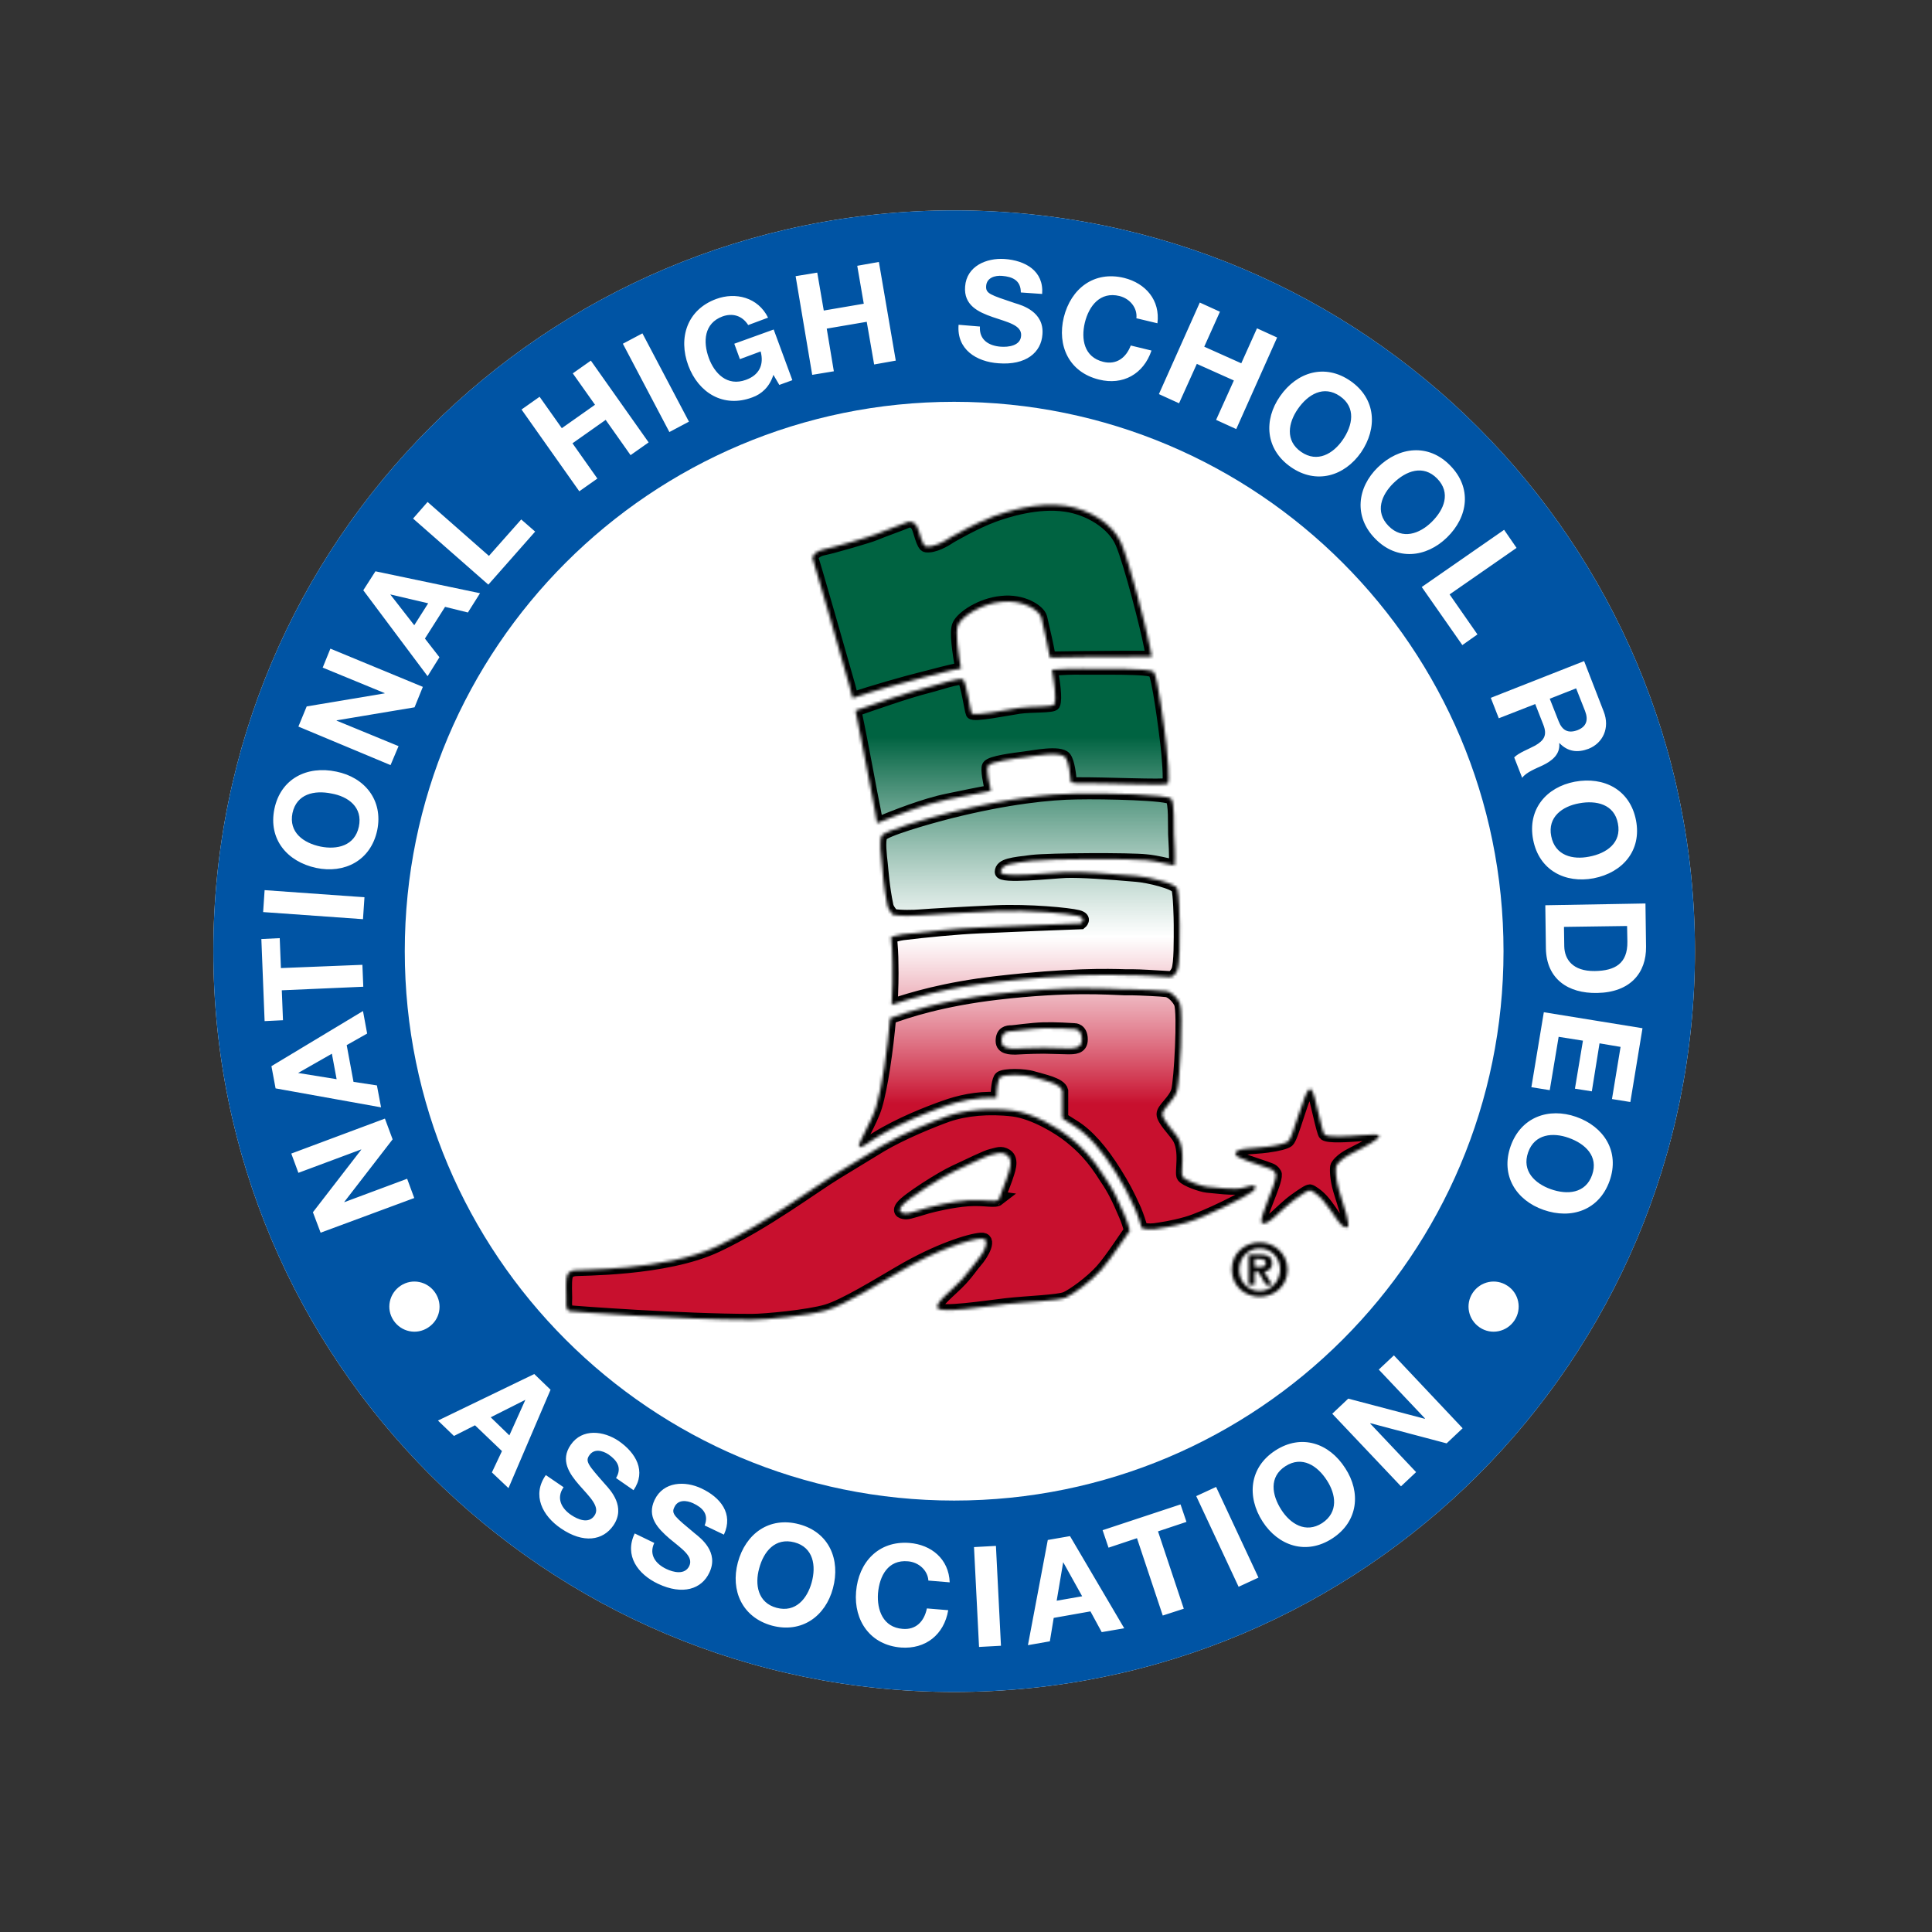 <svg width="652" height="652" viewBox="0 0 652 652" fill="none" xmlns="http://www.w3.org/2000/svg">
<rect x="0" y="0" width="652" height="652" fill="#333333" stroke="none"/>
<path d="M322 71C183.9 71 72 182.9 72 321C72 459.1 183.9 571 322 571C460.1 571 572 459.1 572 321C572 182.9 460.1 71 322 71Z" fill="white"/>
<path d="M322.4 506.8C220 506.8 137 423.8 137 321.4C137 219 220 136 322.4 136C424.8 136 507.8 219 507.8 321.4C507.8 423.8 424.8 506.8 322.4 506.8Z" fill="white"/>
<path d="M322 135.6C219.6 135.6 136.6 218.6 136.6 321C136.6 423.4 219.6 506.4 322 506.4C424.4 506.4 507.4 423.4 507.4 321C507.4 218.6 424.4 135.6 322 135.6ZM322 571C183.9 571 72 459.1 72 321C72 182.9 183.9 71 322 71C460.1 71 572 182.9 572 321C572 459.1 460.1 571 322 571Z" fill="#0054A4"/>
<path d="M108.2 416L105.6 409.1L121.9 388V387.9L100.7 395.8L98.3 389.3L129.9 377.5L132.5 384.5L116.2 405.6V405.7L137.4 397.8L139.8 404.3L108.2 416ZM128.6 373.7L127.2 366.3L119.3 365.1L117 352.7L123.9 348.8L122.5 341.2L91.6 359.8L93 367.3L128.6 373.7ZM100.6 362.1L112 355.6L113.6 364.2L100.6 362.1ZM122.6 333L122.3 325.6L94.8 326.7L94.4 316.6L88.2 316.9L89.3 344.6L95.5 344.3L95.1 334.2L122.6 333ZM122.5 310.2L123 302.8L89.3 300.4L88.8 307.8L122.5 310.2ZM92.6 273C90.5 283.2 96.9 290.8 106.7 292.9C116.2 294.9 125.1 290.5 127.3 280.2C129.4 270 123 262.3 113.5 260.4C103.6 258.3 94.7 262.8 92.6 273ZM121.1 279C119.7 285.5 113.7 286.8 108.2 285.7C102.4 284.5 97.4 280.9 98.7 274.4C100.1 267.9 106.1 266.6 111.9 267.8C117.5 268.8 122.5 272.4 121.1 279ZM131.8 258.2L134.5 251.8L113.6 243.2V243.1L139.9 238.7L142.7 231.8L111.5 218.9L108.9 225.3L129.8 233.9V234L103.5 238.4L100.7 245.2L131.8 258.2ZM144.3 228.2L148.3 221.8L143.4 215.5L150.2 204.8L157.9 206.7L162 200.2L126.7 192.8L122.6 199.2L144.3 228.2ZM131.7 200.6L144.5 203.6L139.8 211L131.7 200.6ZM164.8 197.3L180.6 179.4L175.9 175.3L165 187.6L144.3 169.4L139.4 175L164.8 197.3ZM195.5 165.8L201.6 161.5L193.2 149.6L204.4 141.7L212.8 153.6L218.9 149.3L199.4 121.7L193.3 126L200.8 136.6L189.6 144.5L182.1 133.9L176 138.2L195.5 165.8ZM225.9 145.8L232.5 142.3L216.8 112.5L210.2 116L225.9 145.8ZM263 129.9L267.4 128.3L261.1 111.2L247.8 116L249.7 121.2L256.7 118.6C257.9 123.1 256.2 126.6 251.7 128.2C245.4 130.5 241.1 126 239.2 120.8C237.2 115.3 237.6 109.1 243.8 106.8C247.1 105.6 250.4 106.4 252.5 109.7L259.2 107.2C255.8 100.3 248.2 98.5 241.7 100.9C231.9 104.5 228.8 114 232.3 123.4C235.7 132.5 244.1 137.8 253.9 134.1C257 133 259.7 130.6 261 126.5L263 129.9ZM274.1 126.5L281.4 125.3L279 110.9L292.5 108.6L295 123L302.3 121.7L296.6 88.4L289.3 89.7L291.5 102.5L278 104.8L275.8 92L268.5 93.2L274.1 126.5ZM323.5 109.6C322.8 117.9 329.5 122.1 337 122.6C346.2 123.3 351.4 119 351.8 112.8C352.4 105.2 344.9 103 342.5 102.3C334.2 99.5 332.6 99.1 332.8 96.5C333 93.7 335.8 92.9 338.2 93.1C341.7 93.4 344.5 94.6 344.5 98.7L351.7 99.2C352.3 91.4 346 87.9 339 87.4C332.9 87 326.2 89.8 325.7 96.7C325.2 103 330.1 105.3 335 107C339.9 108.7 344.9 109.7 344.6 113.3C344.4 116.7 340.3 117.2 337.7 117C333.7 116.7 330.4 114.7 330.7 110.2L323.5 109.6ZM390.6 109.1C391.6 101.3 386.6 95.6 379.4 93.8C369.2 91.3 361.4 97.4 359 107.1C356.7 116.6 360.7 125.6 370.9 128.1C378.9 130.1 385.9 126.3 388.6 118.3L381.6 116.6C380 120.8 376.7 123.2 372.3 122.1C365.8 120.5 364.8 114.4 366.1 108.9C367.5 103.2 371.3 98.3 377.8 99.9C381.4 100.8 383.9 104 383.5 107.4L390.6 109.1ZM391.1 133L397.9 136.1L403.9 122.8L416.4 128.4L410.4 141.7L417.2 144.8L431 113.9L424.2 110.8L418.9 122.6L406.4 117L411.7 105.2L404.9 102.1L391.1 133ZM455.8 128.6C447.2 122.6 437.7 125.5 432 133.7C426.4 141.7 427 151.6 435.6 157.6C444.2 163.6 453.7 160.7 459.3 152.7C464.9 144.5 464.4 134.6 455.8 128.6ZM439.1 152.5C433.6 148.7 434.8 142.6 438 138C441.4 133.1 446.7 129.9 452.2 133.7C457.7 137.5 456.5 143.6 453.1 148.5C449.9 153.1 444.6 156.3 439.1 152.5ZM489.4 157.1C482.1 149.6 472.2 150.7 465 157.7C458 164.5 456.8 174.4 464.1 181.8C471.4 189.3 481.3 188.2 488.3 181.4C495.5 174.4 496.8 164.6 489.4 157.1ZM468.6 177.5C463.9 172.7 466.2 167 470.3 163C474.5 158.9 480.3 156.7 485 161.5C489.7 166.3 487.4 172 483.1 176.2C479.1 180.1 473.3 182.3 468.6 177.5ZM479.8 198.1L493.5 217.7L498.6 214.1L489.2 200.6L511.8 184.9L507.6 178.8L479.8 198.1ZM503.1 235.5L505.8 242.4L518.1 237.6L520.8 244.5C522.2 248 521.2 249.8 518.1 251.6C515.7 252.9 512.6 254 511 255.6L513.7 262.5C515 260.6 518.7 259.2 520.6 258.3C523.7 256.8 526.6 254.6 526.2 250.8H526.3C529.1 253.7 532.4 254.1 536.1 252.7C540.9 250.8 543.4 245.7 541.2 240.1L534.6 223.1L503.1 235.5ZM531.9 232.3L534.9 239.9C536.1 243 535.4 245.2 532.4 246.4C529.2 247.6 527.2 246.5 526 243.4L523 235.8L531.9 232.3ZM552.1 276.8C550.1 266.5 541.3 262 531.5 263.8C521.9 265.6 515.4 273.1 517.4 283.4C519.4 293.7 528.2 298.2 537.8 296.4C547.6 294.5 554.1 287 552.1 276.8ZM523.5 282.2C522.2 275.7 527.3 272.1 532.9 271.1C538.7 270 544.8 271.4 546 277.9C547.3 284.4 542.2 288 536.3 289.1C530.8 290.2 524.8 288.8 523.5 282.2ZM521.5 305.5L521.7 320.1C521.9 330.4 529.2 335.3 539 335.1C550.2 334.9 555.6 328.3 555.5 319.5L555.3 304.9L521.5 305.5ZM549.1 312.5L549.2 317.8C549.3 325.2 545 327.6 538.2 327.7C530.7 327.8 528 323.7 527.9 319.4L527.8 312.8L549.1 312.5ZM521 341.6L516.8 366.9L523 367.9L526 349.9L534.2 351.2L531.5 367.4L537.2 368.3L539.8 352.1L546.9 353.3L544 370.9L550.2 371.9L554.3 347L521 341.6ZM543.2 398.5C546.7 388.6 541.3 380.2 531.9 376.9C522.7 373.7 513.3 376.9 509.8 386.8C506.3 396.7 511.7 405.1 520.9 408.3C530.3 411.6 539.7 408.4 543.2 398.5ZM515.7 388.9C517.9 382.6 524.1 382.1 529.4 384C535 386 539.5 390.2 537.3 396.5C535.1 402.8 528.9 403.3 523.3 401.3C518 399.4 513.5 395.2 515.7 388.9ZM146.9 436.3C144.3 432.4 139.1 431.3 135.2 433.9C131.3 436.5 130.2 441.7 132.8 445.6C135.4 449.5 140.6 450.6 144.5 448C148.5 445.4 149.5 440.2 146.9 436.3ZM147.8 479.4L153.2 484.6L160.3 481L169.4 489.7L166 496.9L171.6 502.2L185.8 469L180.3 463.7L147.8 479.4ZM177.3 472.4L171.9 484.4L165.6 478.3L177.3 472.4ZM184.2 497.8C179.4 504.6 183.1 511.6 189.3 515.8C196.9 521 203.5 519.9 207 514.8C211.3 508.5 206 502.9 204.3 501C198.5 494.4 197.4 493.2 198.9 491.1C200.5 488.8 203.3 489.5 205.3 490.8C208.2 492.8 210 495.3 207.9 498.8L213.8 502.9C218.2 496.5 214.6 490.3 208.8 486.3C203.8 482.9 196.5 481.9 192.6 487.6C189 492.8 192.1 497.3 195.5 501.2C198.9 505.1 202.7 508.5 200.6 511.5C198.6 514.4 194.9 512.7 192.8 511.3C189.5 509.1 187.6 505.6 190.2 501.9L184.2 497.8ZM214.2 517.5C210.6 525 215.3 531.3 222.1 534.5C230.4 538.4 236.8 536.3 239.4 530.7C242.7 523.8 236.5 519.1 234.5 517.5C227.8 511.9 226.4 510.9 227.6 508.6C228.8 506 231.7 506.3 233.9 507.3C237.1 508.8 239.3 511 237.8 514.8L244.3 517.9C247.6 510.8 243.1 505.3 236.7 502.3C231.2 499.7 223.9 499.9 220.9 506.2C218.2 511.9 222 515.8 225.9 519.2C229.8 522.5 234.2 525.2 232.6 528.5C231.1 531.6 227.2 530.6 224.9 529.5C221.3 527.8 218.9 524.7 220.8 520.7L214.2 517.5ZM269.7 514.4C259.6 511.7 251.6 517.6 249 527.3C246.5 536.7 250.4 545.8 260.5 548.6C270.6 551.3 278.6 545.4 281.1 536C283.7 526.3 279.8 517.1 269.7 514.4ZM262.1 542.6C255.7 540.9 254.7 534.7 256.2 529.3C257.7 523.6 261.6 518.8 268.1 520.5C274.5 522.2 275.5 528.4 273.9 534.1C272.4 539.5 268.5 544.3 262.1 542.6ZM320.5 534C320.2 526.1 314.3 521.3 306.9 520.7C296.5 519.9 289.7 527.2 288.9 537.2C288.1 546.9 293.7 555.2 304.1 556C312.3 556.6 318.6 551.7 320 543.4L312.8 542.8C311.9 547.2 309.1 550.1 304.6 549.7C298 549.2 295.9 543.3 296.3 537.7C296.8 531.8 299.7 526.3 306.4 526.9C310.1 527.2 313.1 530 313.3 533.4L320.5 534ZM330.4 555.8L337.8 555.4L336.1 521.7L328.7 522.1L330.4 555.8ZM346.9 555.2L354.3 553.9L355.6 546L368 543.8L371.8 550.8L379.4 549.5L361.1 518.4L353.6 519.7L346.9 555.2ZM358.8 527.2L365.2 538.7L356.6 540.2L358.8 527.2ZM392.4 545.2L399.5 542.9L390.8 516.8L400.4 513.6L398.4 507.7L372.1 516.4L374.1 522.3L383.7 519.1L392.4 545.2ZM418 535.5L424.7 532.4L410.4 501.8L403.7 504.9L418 535.5ZM430.4 489.5C421.6 495.2 420.7 505.1 426.1 513.5C431.4 521.7 440.8 524.9 449.6 519.2C458.4 513.5 459.3 503.6 454 495.5C448.6 487 439.2 483.8 430.4 489.5ZM446.2 514C440.6 517.6 435.4 514.2 432.4 509.5C429.2 504.5 428.2 498.4 433.8 494.8C439.4 491.2 444.6 494.6 447.8 499.6C450.8 504.2 451.8 510.3 446.2 514ZM472.8 501.6L477.9 496.8L462.4 480.4L462.5 480.3L488.2 487.1L493.6 482L470.4 457.4L465.3 462.2L480.9 478.7L480.8 478.8L455 472L449.6 477.1L472.8 501.6ZM497 436.3C494.4 440.2 495.5 445.4 499.4 448C503.3 450.6 508.5 449.5 511.1 445.6C513.7 441.7 512.6 436.4 508.7 433.9C504.8 431.3 499.6 432.4 497 436.3Z" fill="white"/>
<mask id="path-5-inside-1_1_2" fill="white">
<path d="M434.7 385.2C435.5 384.6 436.7 380.9 438.1 376.6C439.6 372 441.1 367.5 442.1 367.5C443.2 367.5 444 371.8 445 375.9C445.9 379.7 446.6 382.6 447 382.9C448.3 383.9 454.6 383.5 459.7 383.1C462.9 382.8 465.2 382.8 465.4 383.2C465.8 384.4 460.6 387 455.9 389.4C452.5 391.1 451 393.1 450.9 393.7C450.7 394.8 450.8 398 451.9 401.7C453.6 407.4 456 413.9 454.6 414.2C452.4 414.7 449.8 408.8 446.4 405C444.8 403.2 442.7 401.8 442.1 401.7C441.5 401.6 439.3 403.1 436.8 404.9C432.1 408.3 427.8 414 425.9 412.7C424.4 411.7 430.9 399.3 430.6 396.3C430.6 396 429.9 394.9 428.8 394.5C424.5 392.8 416.9 390.9 416.9 389.4C416.9 387.3 422.6 387.7 427.7 387C431.5 386.5 433.9 385.8 434.7 385.2ZM343.9 238.9C339.9 239.5 328.5 241.8 327.9 240.7C327.5 239.9 326.1 230.2 325 229.3C323.9 228.5 316.8 231 312.8 232C306.1 233.7 295 237.6 288.7 239.8C291.2 251.5 294.3 269.1 295.1 272.7C295.4 274.1 295.7 275.9 296 277.8C302.1 275.3 311.9 271.4 319.8 269.8C325.1 268.7 329.9 267.7 334.4 266.9C333.8 264.5 332.8 259.6 333.4 258.5C334.2 257 342.6 256 345.7 255.6C348.8 255.2 357.6 253.4 359.5 255.6C360.7 257.1 361.2 261.5 361.4 264C362 264 362.6 264.3 363.2 264.3C372.5 264.2 393.3 265.2 394.1 264.5C394.8 263.8 394 254.5 393.6 251.2C393 246 390.7 228.3 389.4 226.8C388.2 225.3 370.7 225.8 365.3 225.7C362.2 225.6 358.6 225.8 355 226C355.7 229.9 356.6 235.7 355.8 237.7C355.5 238.7 347.9 238.3 343.9 238.9ZM286.7 231.6C287 232.7 287.3 234 287.7 235.6C294.1 233.4 304.9 230.3 311.7 228.6C315.8 227.6 320.1 226.3 324.3 225.6C323.5 220.5 322.2 213.1 323.4 210.8C324.7 208.1 330.9 203.8 338 203.1C345.1 202.3 350.7 205.9 351.4 208.4C352.5 213.1 353.7 218.3 354.3 221.9C356.2 221.8 360.8 221.8 366.1 221.7C374.3 221.6 384.3 221.6 388.7 221.6C388.4 220.2 388.2 218.9 388 218C386.9 212.1 381.3 190.1 378.4 183.3C375.6 176.7 367.4 171.8 359.6 170.7C350.1 169.3 339.8 172.6 335.4 174.2C329.1 176.5 321.4 181 320.7 181.4C319.1 182.5 315.2 184.8 312.5 184.4C311.2 184.2 310.3 179.3 309.5 177.7C308.7 176.1 307 175.7 306 176.3C304.9 176.8 297.1 179.6 295.3 180.4C293.5 181.2 280.7 184.9 278 185.4C275.3 185.9 273.8 187.7 274.3 188.7C274.8 189.9 284.3 223.1 286.7 231.6ZM397.3 327.4C398.2 325 398.1 317.2 398.1 312.2C398.1 309.9 397.9 301.7 397.3 299.9C396.7 298.1 387.5 295.9 383.5 295.6C374.5 294.8 364.3 294.1 359.6 294.3C354.8 294.5 337.7 296.4 337.7 294.3C337.7 291.6 341.9 291.3 348.3 290.5C354.4 289.8 381.5 289.7 386.8 290.3C390.1 290.6 393.5 291.5 396.4 292.1C396.7 288.9 396.3 283.8 396.2 281.5C396.1 278.3 396.4 271.1 395.3 269.6C394.2 268.1 373.2 267.6 363.2 267.8C354.7 267.9 340.2 269.3 320.7 274.2C312.8 276.2 298.3 280.4 297.5 282.1C296.7 283.8 297.3 288.9 297.6 291.5C297.9 294.3 298.2 299.4 299.5 305.6C299.7 306.7 300.6 307.7 301.3 308.7C303.6 309.2 308.6 309.1 310.6 308.9C312.7 308.7 326.6 307.9 335.9 307.5C347.3 307 360.7 308.3 363.8 309.1C366.9 309.9 364.8 311.6 364.8 311.6C364.8 311.6 345.9 312.3 330.5 313C323.3 313.3 311.9 314.4 304.7 315.3C303.2 315.5 301.8 316 300.7 316.2C301 319.2 301.2 322.3 301.2 325.3C301.3 329.2 301.2 334.2 300.9 339.1C307.4 336.9 318.9 333.4 336.3 331.4C360.8 328.6 373.8 328.9 380 329.1C381 329.1 381.9 329.1 382.5 329.1C384.6 329.1 389.5 329.4 394.5 329.7C395.8 330 396.9 328.4 397.3 327.4ZM419.7 400.8C423.8 399.3 424.6 400.5 422.7 402.1C420.8 403.7 406.8 410.8 400.4 412.6C395.5 414 391.6 414.5 389.6 414.8C387.7 415 386.4 414.8 385.3 414.5C384.8 412.6 384.1 410.5 383.2 408.3C380.8 402.9 379.1 399.8 376.6 395.8C371.9 388.2 367.1 382.8 362.4 379.9C361.5 379.3 360.6 378.8 359.7 378.2C359.3 377.9 358.9 377.7 358.5 377.4V368.1C357.9 365.6 352 364.5 348.7 363.5C345.5 362.5 339 362.5 337.6 363.5C336.6 364.2 336.3 368.4 336.3 370.5C329.6 370.2 323.6 371.6 318.6 373.4C313 375.4 303.7 379 295.6 384C293.1 385.5 290.4 387.8 289.9 386.9C289.4 386 294.1 378.7 295.7 373.4C297.6 367.2 299.5 354.2 300.4 343.6C306.1 341.5 317.9 337.6 336.6 335.4C360.8 332.6 373.5 333.7 379.7 333.9C380.8 333.9 381.6 333.9 382.3 333.9C384.2 333.9 392.4 334.3 393.6 334.5C395.5 334.7 397.7 337.3 398.2 338.7C399.4 341.8 398.2 364.7 397.2 368.2C396.1 371.6 392.3 374.1 392.3 376C392.3 377.9 396 381.6 397.4 383.7C400.4 388.2 398.2 395.9 399.1 397.1C400.1 398.5 405.5 400.3 407.3 400.5C409.2 400.6 416.9 401.8 419.7 400.8ZM360.3 353.8C362.4 353.8 365.1 353.9 365.1 350.8C365.1 347.2 362.6 347.3 362.6 347.3C360.9 347.2 356.5 346.9 352.2 347C348.1 347.1 342.2 348 341.4 348C339.9 348 338 348.3 338 351.3C338 353.9 340.9 353.9 342.8 353.9C342.8 353.9 347.7 353.6 352.3 353.6C355.7 353.7 359.4 353.8 360.3 353.8ZM379.5 410C380.3 411.8 380.9 413.7 381.3 415.3C380.2 416.6 375 424.8 371.6 428.6C367.9 432.7 362.1 436.8 359.7 437.9C357.2 439 346.5 439.3 339.5 440.1C332.5 440.9 317.3 443.3 316.4 441.4C315.5 439.6 320.9 435.8 324.6 431.8C326.9 429.3 328.3 427.1 329.3 426C331.9 423.1 334.8 417.7 331 418C327.2 418.3 316.4 421.6 303.5 429.2C296.6 433.2 285 440.4 278.9 442.2C272.8 444 258.2 445.4 253.7 445.4C230 445.4 193.9 442.7 192.3 442.5C190.7 442.2 191.1 439.3 191.1 438C191.1 436.7 190.9 433 191.2 431.2C191.5 429.3 192.6 428.9 193.9 428.7C195.2 428.4 224.5 428.9 242 420.6C258.4 412.9 274.7 400.6 282.3 396C287.9 392.6 293.5 389.2 297.4 386.8C304.5 382.6 314.6 378.5 319.9 376.6C325.8 374.6 333.6 373.8 341.9 374.8C348.9 375.7 357.3 380.8 361 383.8C365 387 368.7 390.6 373.1 397.7C375.6 401.3 377.3 404.8 379.5 410ZM339.7 397.8C340.4 395.5 342.3 391.4 339.7 389.7C337.8 388.5 336.5 389.3 334.6 389.7C332.7 390.1 326.8 393.1 322.2 395.2C317.6 397.3 306 404.7 304.3 407C302.6 409.2 304.9 409.5 305.9 409.5C306.9 409.5 310.8 408.2 312.9 407.6C315 407 321.3 405.5 326.6 405.1C332.6 404.7 335.7 405.9 337.1 404.8C337 404.8 338.9 400.1 339.7 397.8ZM425.1 419.3C420.1 419.3 415.7 422.9 415.7 428.4C415.7 434 420.1 437.6 425.1 437.6C430.1 437.6 434.5 434 434.5 428.4C434.4 422.9 430 419.3 425.1 419.3ZM425.1 435.7C421.3 435.7 418.2 432.7 418.2 428.5C418.2 424.3 421.3 421.3 425.1 421.3C428.9 421.3 432 424.3 432 428.5C431.9 432.6 428.8 435.7 425.1 435.7ZM421.4 433.6H423.4V429.2H424.7L427.2 433.6H429.3L426.6 429.1C428.1 429 429.3 428.2 429.3 426.4C429.3 424.2 427.9 423.4 425.3 423.4H421.4V433.6ZM423.4 424.9H425.1C426 424.9 427.2 425.1 427.2 426.2C427.2 427.4 426.3 427.6 425.2 427.6H423.4V424.9Z"/>
</mask>
<path d="M434.7 385.2C435.5 384.6 436.7 380.9 438.1 376.6C439.6 372 441.1 367.5 442.1 367.5C443.2 367.5 444 371.8 445 375.9C445.9 379.7 446.6 382.6 447 382.9C448.3 383.9 454.6 383.5 459.7 383.1C462.9 382.8 465.2 382.8 465.4 383.2C465.8 384.4 460.6 387 455.9 389.4C452.5 391.1 451 393.1 450.9 393.7C450.7 394.8 450.8 398 451.9 401.7C453.6 407.4 456 413.9 454.6 414.2C452.4 414.7 449.8 408.8 446.4 405C444.8 403.2 442.7 401.8 442.1 401.7C441.5 401.6 439.3 403.1 436.8 404.9C432.1 408.3 427.8 414 425.9 412.7C424.4 411.7 430.9 399.3 430.6 396.3C430.6 396 429.9 394.9 428.8 394.5C424.5 392.8 416.9 390.9 416.9 389.4C416.9 387.3 422.6 387.7 427.7 387C431.5 386.5 433.9 385.8 434.7 385.2ZM343.9 238.9C339.9 239.5 328.5 241.8 327.9 240.7C327.5 239.9 326.1 230.2 325 229.3C323.9 228.5 316.8 231 312.8 232C306.1 233.7 295 237.6 288.7 239.8C291.2 251.5 294.3 269.1 295.1 272.7C295.4 274.1 295.7 275.9 296 277.8C302.1 275.3 311.9 271.4 319.8 269.8C325.1 268.7 329.9 267.7 334.4 266.9C333.8 264.5 332.8 259.6 333.4 258.5C334.2 257 342.6 256 345.7 255.6C348.8 255.2 357.6 253.4 359.5 255.6C360.7 257.1 361.2 261.5 361.4 264C362 264 362.6 264.3 363.2 264.3C372.5 264.2 393.3 265.2 394.1 264.5C394.8 263.8 394 254.5 393.6 251.2C393 246 390.7 228.3 389.4 226.8C388.2 225.3 370.7 225.8 365.3 225.7C362.2 225.6 358.6 225.8 355 226C355.7 229.9 356.6 235.7 355.8 237.7C355.5 238.7 347.9 238.3 343.9 238.9ZM286.7 231.6C287 232.7 287.3 234 287.7 235.6C294.1 233.4 304.9 230.3 311.7 228.6C315.8 227.6 320.1 226.3 324.3 225.6C323.5 220.5 322.2 213.1 323.4 210.8C324.7 208.1 330.9 203.8 338 203.1C345.1 202.3 350.7 205.9 351.4 208.4C352.5 213.1 353.7 218.3 354.3 221.9C356.2 221.8 360.8 221.8 366.1 221.7C374.3 221.6 384.3 221.6 388.7 221.6C388.4 220.2 388.2 218.9 388 218C386.9 212.1 381.3 190.1 378.4 183.3C375.6 176.7 367.4 171.8 359.6 170.7C350.1 169.3 339.8 172.6 335.4 174.2C329.1 176.5 321.4 181 320.7 181.4C319.1 182.5 315.2 184.8 312.5 184.4C311.2 184.2 310.3 179.3 309.5 177.7C308.7 176.1 307 175.7 306 176.3C304.9 176.8 297.1 179.6 295.3 180.4C293.5 181.2 280.7 184.9 278 185.4C275.3 185.9 273.8 187.7 274.3 188.7C274.8 189.9 284.3 223.1 286.7 231.6ZM397.3 327.4C398.2 325 398.1 317.2 398.1 312.2C398.1 309.9 397.9 301.7 397.3 299.9C396.7 298.1 387.5 295.9 383.5 295.6C374.5 294.8 364.3 294.1 359.6 294.3C354.8 294.5 337.7 296.4 337.7 294.3C337.7 291.6 341.9 291.3 348.3 290.5C354.4 289.8 381.5 289.7 386.8 290.3C390.1 290.6 393.5 291.5 396.4 292.1C396.7 288.9 396.3 283.8 396.2 281.5C396.1 278.3 396.4 271.1 395.3 269.6C394.2 268.1 373.2 267.6 363.2 267.8C354.7 267.9 340.2 269.3 320.7 274.2C312.8 276.2 298.3 280.4 297.5 282.1C296.7 283.8 297.3 288.9 297.6 291.5C297.9 294.3 298.2 299.4 299.5 305.6C299.7 306.7 300.6 307.7 301.3 308.7C303.6 309.2 308.6 309.1 310.6 308.9C312.7 308.7 326.6 307.9 335.9 307.5C347.3 307 360.7 308.3 363.8 309.1C366.9 309.9 364.8 311.6 364.8 311.6C364.8 311.6 345.9 312.3 330.5 313C323.3 313.3 311.9 314.4 304.7 315.3C303.2 315.5 301.8 316 300.7 316.2C301 319.2 301.2 322.3 301.2 325.3C301.3 329.2 301.2 334.2 300.9 339.1C307.4 336.9 318.9 333.4 336.3 331.4C360.8 328.6 373.8 328.9 380 329.1C381 329.1 381.9 329.1 382.5 329.1C384.6 329.1 389.5 329.4 394.5 329.7C395.8 330 396.9 328.4 397.3 327.4ZM419.7 400.8C423.8 399.3 424.6 400.5 422.7 402.1C420.8 403.7 406.8 410.8 400.4 412.6C395.5 414 391.6 414.5 389.6 414.8C387.7 415 386.4 414.8 385.3 414.5C384.8 412.6 384.1 410.5 383.2 408.3C380.8 402.9 379.1 399.8 376.6 395.8C371.9 388.2 367.1 382.8 362.4 379.9C361.5 379.3 360.6 378.8 359.7 378.2C359.3 377.9 358.9 377.7 358.5 377.4V368.1C357.9 365.6 352 364.5 348.7 363.5C345.5 362.5 339 362.5 337.6 363.5C336.6 364.2 336.3 368.4 336.3 370.5C329.6 370.2 323.6 371.6 318.6 373.4C313 375.4 303.7 379 295.6 384C293.1 385.5 290.4 387.8 289.9 386.9C289.4 386 294.1 378.7 295.7 373.4C297.6 367.2 299.5 354.2 300.4 343.6C306.1 341.5 317.9 337.6 336.6 335.4C360.8 332.6 373.5 333.7 379.7 333.9C380.8 333.9 381.6 333.9 382.3 333.9C384.2 333.9 392.4 334.3 393.6 334.5C395.5 334.7 397.7 337.3 398.2 338.7C399.4 341.8 398.2 364.7 397.2 368.2C396.1 371.6 392.3 374.1 392.3 376C392.3 377.9 396 381.6 397.4 383.7C400.4 388.2 398.2 395.9 399.1 397.1C400.1 398.5 405.5 400.3 407.3 400.5C409.2 400.6 416.9 401.8 419.7 400.8ZM360.3 353.8C362.4 353.8 365.1 353.9 365.1 350.8C365.1 347.2 362.6 347.3 362.6 347.3C360.9 347.2 356.5 346.9 352.2 347C348.1 347.1 342.2 348 341.4 348C339.9 348 338 348.3 338 351.3C338 353.9 340.9 353.9 342.8 353.9C342.8 353.9 347.7 353.6 352.3 353.6C355.7 353.7 359.4 353.8 360.3 353.8ZM379.5 410C380.3 411.8 380.9 413.7 381.3 415.3C380.2 416.6 375 424.8 371.6 428.6C367.9 432.7 362.1 436.8 359.7 437.9C357.2 439 346.5 439.3 339.5 440.1C332.5 440.9 317.3 443.3 316.4 441.4C315.5 439.6 320.9 435.8 324.6 431.8C326.9 429.3 328.3 427.1 329.3 426C331.9 423.1 334.8 417.7 331 418C327.2 418.3 316.4 421.6 303.5 429.2C296.6 433.2 285 440.4 278.9 442.2C272.8 444 258.2 445.4 253.7 445.4C230 445.4 193.9 442.7 192.3 442.5C190.7 442.2 191.1 439.3 191.1 438C191.1 436.7 190.9 433 191.2 431.2C191.5 429.3 192.6 428.9 193.9 428.7C195.2 428.4 224.5 428.9 242 420.6C258.4 412.9 274.7 400.6 282.3 396C287.9 392.6 293.5 389.2 297.4 386.8C304.5 382.6 314.6 378.5 319.9 376.6C325.8 374.6 333.6 373.8 341.9 374.8C348.9 375.7 357.3 380.8 361 383.8C365 387 368.7 390.6 373.1 397.7C375.6 401.3 377.3 404.8 379.5 410ZM339.7 397.8C340.4 395.5 342.3 391.4 339.7 389.7C337.8 388.5 336.5 389.3 334.6 389.7C332.7 390.1 326.8 393.1 322.2 395.2C317.6 397.3 306 404.7 304.3 407C302.6 409.2 304.9 409.5 305.9 409.5C306.9 409.5 310.8 408.2 312.9 407.6C315 407 321.3 405.5 326.6 405.1C332.6 404.7 335.7 405.9 337.1 404.8C337 404.8 338.9 400.1 339.7 397.8ZM425.1 419.3C420.1 419.3 415.7 422.9 415.7 428.4C415.7 434 420.1 437.6 425.1 437.6C430.1 437.6 434.5 434 434.5 428.4C434.4 422.9 430 419.3 425.1 419.3ZM425.1 435.7C421.3 435.7 418.2 432.7 418.2 428.5C418.2 424.3 421.3 421.3 425.1 421.3C428.9 421.3 432 424.3 432 428.5C431.9 432.6 428.8 435.7 425.1 435.7ZM421.4 433.6H423.4V429.2H424.7L427.2 433.6H429.3L426.6 429.1C428.1 429 429.3 428.2 429.3 426.4C429.3 424.2 427.9 423.4 425.3 423.4H421.4V433.6ZM423.4 424.9H425.1C426 424.9 427.2 425.1 427.2 426.2C427.2 427.4 426.3 427.6 425.2 427.6H423.4V424.9Z" fill="url(#paint0_linear_1_2)" stroke="black" stroke-width="4" mask="url(#path-5-inside-1_1_2)"/>
<defs>
<linearGradient id="paint0_linear_1_2" x1="328.228" y1="445.4" x2="328.228" y2="170.362" gradientUnits="userSpaceOnUse">
<stop offset="0.265" stop-color="#C8102E"/>
<stop offset="0.47" stop-color="white" stop-opacity="0.8"/>
<stop offset="0.715" stop-color="#006341"/>
</linearGradient>
</defs>
</svg>

